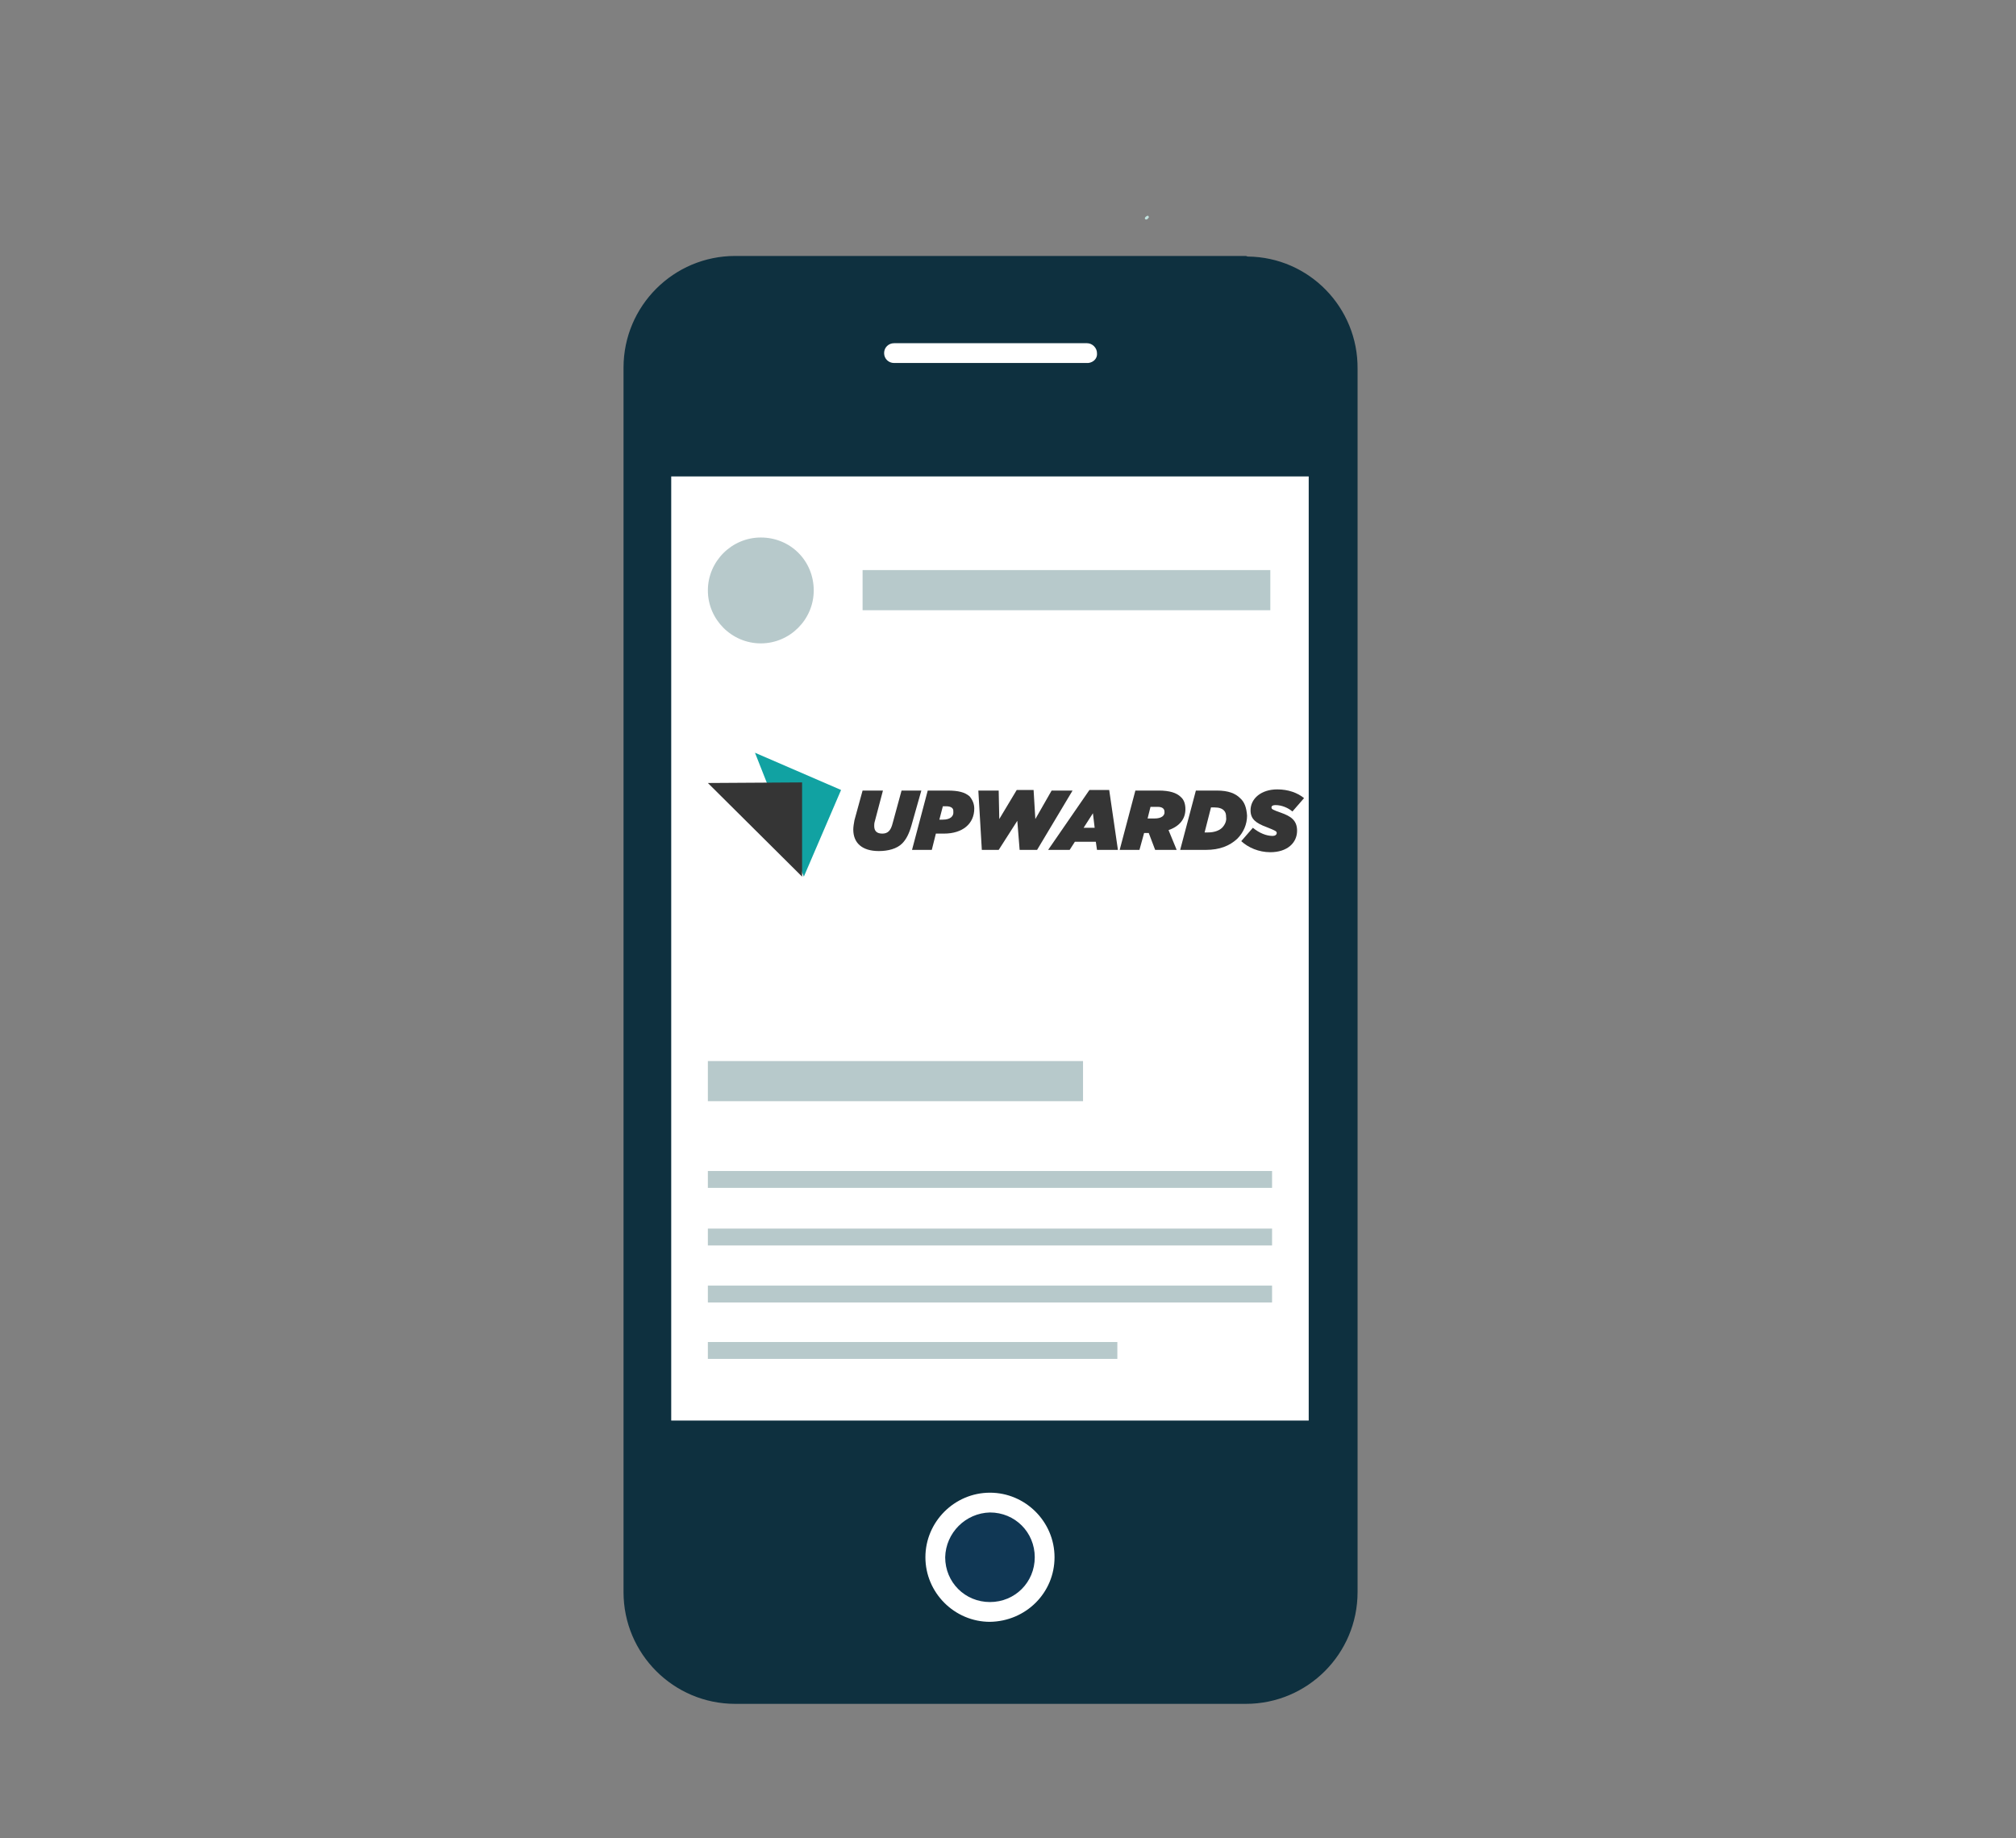 <?xml version="1.0" encoding="utf-8"?>
<!-- Generator: Adobe Illustrator 22.1.0, SVG Export Plug-In . SVG Version: 6.00 Build 0)  -->
<svg version="1.1" id="Pagina_inicial_Escritorio" xmlns="http://www.w3.org/2000/svg" xmlns:xlink="http://www.w3.org/1999/xlink"
	 x="0px" y="0px" viewBox="0 0 346.6 316" style="enable-background:new 0 0 346.6 316;" xml:space="preserve">
<rect x="0" y="0" width="346.6" height="316" fill="#808080" stroke="none"/>
<style type="text/css">
	.st0{fill:#103754;}
	.st1{fill:none;}
	.st2{fill:#C1E2DE;}
	.st3{fill:#0E303F;}
	.st4{fill:#FFFFFF;}
	.st5{fill:#B7C9CB;}
	.st6{fill:#353535;}
	.st7{fill:#11A2A2;}
</style>
<title>mundo</title>
<path class="st0" d="M203,107"/>
<path class="st0" d="M291.6,175"/>
<line class="st1" x1="203" y1="106.9" x2="203" y2="106.9"/>
<path class="st2" d="M197.4,37.1c-0.1-0.1-0.8,0.3-0.5,0.6c0.2,0.1,0.4,0,0.5-0.2C197.6,37.4,197.5,37.2,197.4,37.1z"/>
<path class="st2" d="M214.9,89.3c-0.1-0.1-0.8,0.3-0.6,0.6S215.2,89.6,214.9,89.3z"/>
<path class="st3" d="M214.2,44h-87.8c-10.6,0-19.2,8.6-19.2,19.2v210.5c0,10.6,8.6,19.2,19.2,19.2h87.8c10.6,0,19.2-8.6,19.2-19.2
	V63.4c0.1-10.5-8.3-19.2-18.9-19.3c0,0,0,0,0,0L214.2,44L214.2,44z"/>
<path class="st4" d="M153.7,59h33.2c0.9,0,1.7,0.8,1.7,1.7c0.1,0.9-0.6,1.6-1.5,1.7c0,0,0,0,0,0h-33.4c-0.9,0-1.7-0.7-1.7-1.7
	C152,59.7,152.8,59,153.7,59C153.7,59,153.7,59,153.7,59z"/>
<path class="st4" d="M170.2,278.8c-6.1,0-11.1-5-11.1-11.1s5-11.1,11.1-11.1c6.1,0,11.1,5,11.1,11.1
	C181.3,273.8,176.4,278.7,170.2,278.8z"/>
<rect x="115.4" y="81.9" class="st4" width="109.6" height="162.3"/>
<path class="st0" d="M170.2,260c-4.2,0.1-7.6,3.5-7.7,7.7c0,4.3,3.4,7.7,7.7,7.7s7.7-3.4,7.7-7.7C177.9,263.4,174.5,260,170.2,260
	L170.2,260z"/>
<rect x="148.3" y="98" class="st5" width="70.1" height="6.9"/>
<path class="st5" d="M139.9,101.5c0,5-4.1,9.1-9.1,9.1c-5,0-9.1-4.1-9.1-9.1c0-5,4.1-9.1,9.1-9.1C135.9,92.4,139.9,96.4,139.9,101.5
	C139.9,101.5,139.9,101.5,139.9,101.5z"/>
<rect x="121.7" y="201.3" class="st5" width="97" height="2.9"/>
<rect x="121.7" y="211.2" class="st5" width="97" height="2.9"/>
<rect x="121.7" y="221" class="st5" width="97" height="2.9"/>
<rect x="121.7" y="230.7" class="st5" width="70.4" height="2.9"/>
<rect x="121.7" y="182.4" class="st5" width="64.5" height="6.9"/>
<path class="st4" d="M148.7,148.5v-12.6h2.3l1.9,5l1.4,3.6l0,0c-0.1-1.4-0.2-3.5-0.2-5.8v-2.8h2.2v12.6h-2.4l-1.9-4.8
	c-0.5-1.2-0.9-2.4-1.2-3.7l0,0c0,1.2,0.1,3.2,0.1,5.8v2.8h-2.2L148.7,148.5z"/>
<path class="st4" d="M163.7,143h-2.8v3.4h3.3v2.2h-5.7v-12.7h5.5v2.2h-3.1v3h2.8V143L163.7,143L163.7,143z"/>
<path class="st4" d="M167.1,138.2h-2.3v-2.3h6.9v2.3h-2.3v10.3h-2.5v-10.3h0.1H167.1z"/>
<path class="st4" d="M174.8,148.5l-2.2-12.6h2.5l0.6,5c0.1,1.5,0.2,2.8,0.5,4.4l0,0c0.1-1.6,0.5-3,0.7-4.4l0.9-5h1.9l0.8,5
	c0.2,1.5,0.5,2.8,0.6,4.4l0,0l0.5-4.4l0.6-5h2.4l-2.3,12.6h-2.2l-0.8-4.1c-0.2-1.1-0.3-2.6-0.6-4.1l0,0c-0.2,1.5-0.5,3-0.7,4.2
	l-0.8,4.1L174.8,148.5L174.8,148.5z"/>
<path class="st4" d="M193.6,142.1c0,4.8-1.7,6.7-4.1,6.7s-4-3.1-4-6.5s1.4-6.5,4.2-6.5S193.6,139.1,193.6,142.1z M188,142.3
	c0,2.8,0.6,4.3,1.6,4.3s1.5-1.8,1.5-4.4s-0.3-4.2-1.5-4.2s-1.5,1.6-1.5,4.3L188,142.3z"/>
<path class="st4" d="M195.1,136.2l2.7-0.2c1.2-0.1,2.4,0.2,3.4,0.9c0.7,0.7,1.1,1.6,1,2.6c0.1,1.3-0.7,2.6-1.9,3.2l0,0
	c0.9,0.3,1.2,1.1,1.6,2.5c0.2,1.2,0.4,2.3,0.8,3.4h-2.6c-0.3-1-0.5-2.1-0.6-3.1c-0.2-1.6-0.6-2-1.5-2h-0.3v5h-2.5L195.1,136.2
	L195.1,136.2L195.1,136.2z M197.6,141.7h0.5c0.9,0,1.7-0.8,1.7-1.7v-0.2c0.1-0.9-0.5-1.6-1.3-1.8h-0.8L197.6,141.7L197.6,141.7z"/>
<path class="st4" d="M204,135.9h2.5v5.7l0,0l0.6-1.6l1.7-4.1h2.7l-2.8,5.5l2.8,7.2h-2.7l-1.8-5.2l-0.6,1v4.2h-2.5v-12.7H204z"/>
<g id="Page-1">
	<g id="xamagon">
		<path id="Logo" class="st4" d="M131.7,134.1c-0.6-0.1-1.2,0.1-1.5,0.6l-4.5,7.7c-0.3,0.5-0.3,1.1,0,1.6l4.5,7.7
			c0.3,0.5,0.9,0.8,1.5,0.7h9.1c0.6,0.1,1.2-0.2,1.5-0.7l4.5-7.7c0.3-0.5,0.3-1.1,0-1.6l-4.5-7.5c-0.3-0.5-0.9-0.7-1.5-0.6h-9.1
			V134.1z M131.8,137.8v-0.3h1.6l0.2,0.5l2.6,4.9l0,0l2.6-5l0.2-0.3h1.6c0.2,0.1,0.3,0.4,0.2,0.6l-2.6,4.8l2.6,4
			c0.1,0.1,0-0.3-0.2-0.3H139c0,0.2-0.1,0.4-0.2,0.6l-2.6-4.3l0,0l-2.6,4.1c0-0.2-0.1-0.4-0.2-0.6h-1.6c-0.1,0.1-0.1,0.2-0.2,0.3
			l2.6-4.3l-2.6-4.5c-0.1-0.1,0-0.2,0.1-0.3c0,0,0,0,0,0h0.1v0.5L131.8,137.8z"/>
	</g>
</g>
<g>
	<path class="st6" d="M158.4,135.9H155l-1.5,5.5c-0.2,0.8-0.4,1.2-0.7,1.5c-0.3,0.3-0.7,0.4-1.1,0.4c-0.9,0-1.4-0.4-1.4-1.3
		c0-0.2,0-0.5,0.1-0.8l1.4-5.3h-3.5l-1.4,5.1c-0.1,0.6-0.2,1.1-0.2,1.6c0,2.3,1.5,3.7,4.4,3.7c1.6,0,3.1-0.4,4-1.3
		c0.7-0.7,1.2-1.7,1.6-3.1L158.4,135.9z"/>
	<path class="st6" d="M162.9,135.9h-3.4l-2.7,10.2h3.4l0.7-2.8h1.4c3.2,0,5.2-1.7,5.2-4.3c0-0.8-0.3-1.5-0.8-2.1
		C165.9,136.2,164.8,135.9,162.9,135.9z M162.1,140.9h-0.6l0.6-2.3h0.6c0.4,0,0.8,0.1,1,0.3c0.2,0.2,0.2,0.4,0.2,0.6
		C164,140.3,163.4,140.9,162.1,140.9z"/>
	<polygon class="st6" points="180.8,135.9 178,140.8 177.7,135.8 174.8,135.8 171.8,140.8 171.7,135.9 168.2,135.9 168.8,146.1 
		171.7,146.1 174.9,141.1 175.3,146.1 178.3,146.1 184.4,135.9 	"/>
	<path class="st6" d="M187.3,135.8l-7.1,10.3h3.7l0.9-1.4h3.6l0.2,1.4h3.6l-1.5-10.3H187.3z M186.3,142.3l1.6-2.5l0.3,2.5H186.3z"/>
	<path class="st6" d="M203.8,139.1c0-0.8-0.2-1.6-0.8-2.1c-0.7-0.7-1.9-1.1-3.8-1.1h-4l-2.7,10.2h3.4l0.8-2.9h0.8l1.1,2.9h3.7
		l-1.4-3.4C202.9,142,203.8,140.7,203.8,139.1z M198.5,140.7h-1.2l0.5-2h1.2c0.5,0,0.8,0.1,1,0.3c0.1,0.1,0.2,0.3,0.2,0.5
		C200.3,140.2,199.7,140.7,198.5,140.7z"/>
	<path class="st6" d="M213.2,137.2c-0.8-0.8-2-1.3-4-1.3h-3.6l-2.7,10.2h4.4c2.4,0,4.1-0.7,5.4-1.9c1.1-1.1,1.7-2.5,1.7-4
		C214.3,138.9,214,137.9,213.2,137.2z M210.1,142.3c-0.5,0.5-1.4,0.8-2.4,0.8h-0.6l1.1-4.3h0.6c0.8,0,1.3,0.2,1.6,0.5
		c0.3,0.3,0.4,0.6,0.4,1.2C210.9,141.1,210.6,141.8,210.1,142.3z"/>
	<path class="st6" d="M220.2,139.7c-1.4-0.5-1.6-0.6-1.6-0.9c0-0.3,0.3-0.4,0.7-0.4c1.1,0,2.2,0.5,2.9,1.1l2-2.3
		c-1.1-0.9-2.7-1.5-4.6-1.5c-2.8,0-4.6,1.6-4.6,3.6c0,1.5,0.9,2.2,2.8,2.9c1.5,0.6,1.7,0.7,1.7,1c0,0.3-0.3,0.5-0.7,0.5
		c-1.1,0-2.3-0.5-3.4-1.4l-2,2.3c1.2,1.1,3,1.9,5,1.9c2.9,0,4.6-1.6,4.6-3.7C223,141,221.9,140.3,220.2,139.7z"/>
</g>
<polygon class="st7" points="129.8,129.4 138.2,150.7 144.6,135.8 "/>
<polygon class="st6" points="137.9,134.5 121.7,134.6 137.9,150.7 "/>
</svg>
